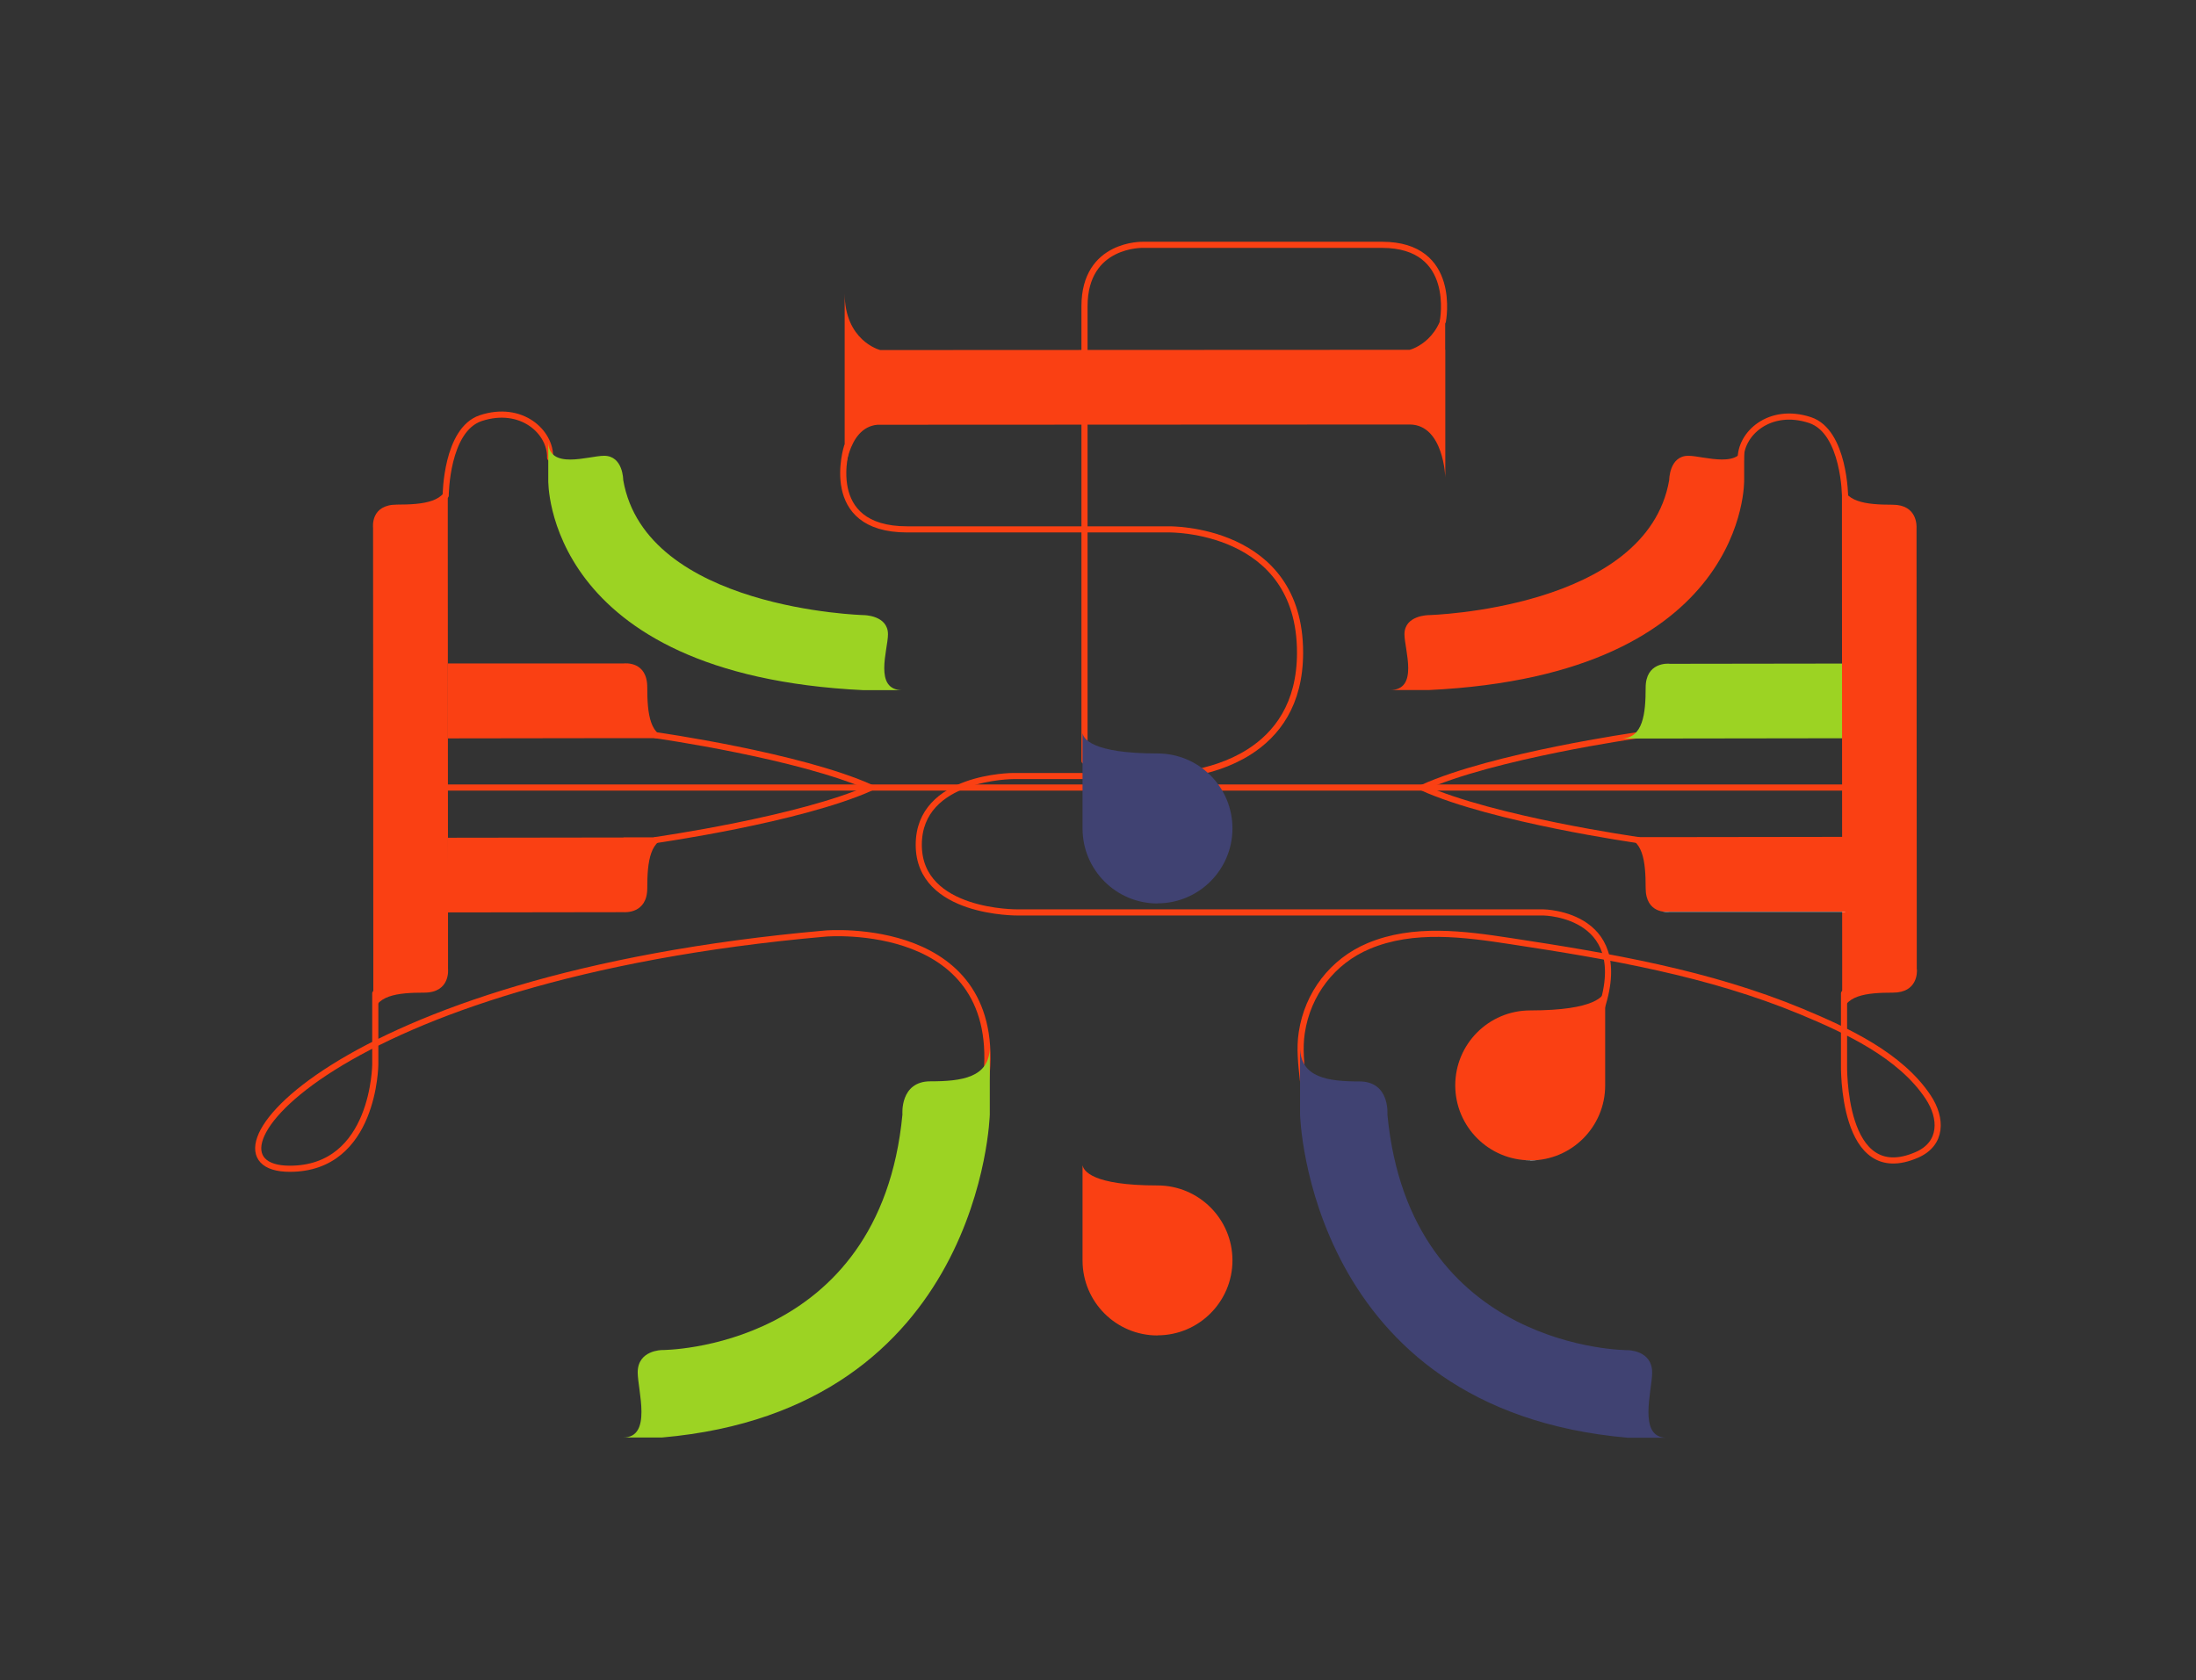 <?xml version="1.0" encoding="UTF-8"?>
<svg id="top07" xmlns="http://www.w3.org/2000/svg" viewBox="0 0 179 137">
  <rect x="0" y="0" width="179" height="137" fill="#333333" stroke="none"/>
  <defs>
    <style>
      .stroke-width {
        stroke-width: .5px;
      }

      .stroke-linecap{
        stroke-linecap: round;
      }

      .stroke-color-1 {
        stroke: #fa4013;
      }

      .stroke-color-2 {
        stroke: #9cd323;
      }

      .stroke-color-3 {
        stroke:#404272;
      }

      .stroke-color-4 {
        stroke: #ffffff;
      }      
    </style>
    <linearGradient id="color-1" gradientTransform="rotate(90)">
      <stop offset="0%" stop-color="#fa4013" />
      <stop offset="100%" stop-color="#fa4013" />
      <stop offset="100%" stop-color="white" />
    </linearGradient>
    <linearGradient id="color-2" gradientTransform="rotate(90)">
      <stop offset="0%" stop-color="#9cd323" />
      <stop offset="100%" stop-color="#9cd323" />
      <stop offset="100%" stop-color="white" />
    </linearGradient>
    <linearGradient id="color-3" gradientTransform="rotate(90)">
      <stop offset="0%" stop-color="#404272" />
      <stop offset="100%" stop-color="#404272" />
      <stop offset="100%" stop-color="white" />
    </linearGradient>   
    <linearGradient id="color-4" gradientTransform="rotate(90)">
      <stop offset="0%" stop-color="#ffffff" />
      <stop offset="100%" stop-color="#ffffff" />
      <stop offset="100%" stop-color="white" />
    </linearGradient>  
  </defs>
  <path class="stroke-width stroke-linecap stroke-color-1" d="m117.61,26.19s1.22-6.23-4.96-6.23h-19.47s-4.78-.15-4.78,5.01v37.07" fill="none"/>
  <path class="stroke-width stroke-linecap stroke-color-1" d="m30.59,80.99v5.77s-.04,8.53-6.97,8.53c-8.42,0,3.24-15.62,43.69-19.18,0,0,14.63-1.24,13.06,12" fill="none"/>
  <path class="stroke-width stroke-linecap stroke-color-1" d="m150.31,80.99v5.77s-.24,10.08,5.93,7.4c2.1-.91,2.07-2.99.93-4.71-2.26-3.42-6.67-5.45-10.31-6.97-7.59-3.15-15.65-4.52-23.72-5.75-3.79-.58-7.92-1.14-11.58.4-2.95,1.24-4.97,3.89-5.45,7.06-.2,1.3-.04,2.62.1,3.92" fill="none"/>
  <path class="stroke-width stroke-linecap stroke-color-1" d="m33.47,64.21h119.72" fill="none"/>
  <path class="stroke-width stroke-linecap stroke-color-1" d="m53.43,68.49s11.77-1.67,17.57-4.27h0c-5.8-2.61-17.57-4.28-17.57-4.28" fill="none"/>
  <path class="stroke-width stroke-linecap stroke-color-1" d="m133.52,68.49s-11.77-1.67-17.57-4.27h0c5.8-2.61,17.57-4.28,17.57-4.28" fill="none"/>
  <path class="stroke-width stroke-linecap stroke-color-1" d="m36.33,40.4s.03-5.37,2.86-6.31c3.31-1.09,5.72,1.13,5.65,3.24" fill="none"/>
  <path class="stroke-width stroke-linecap stroke-color-1" d="m69.04,36.42s-2.14,6.74,4.9,6.74h3.97,0,17.36s10.7-.18,10.7,10.05c0,4.23-1.92,6.68-4.16,8.1-3.18,2.02-7.02,1.96-7.02,1.96h-12.19s-7.71,0-7.71,5.61,8.06,5.51,8.06,5.51h36.07s6.79,0,6.79,0c0,0,7.71.09,4.47,8.55" fill="none"/>
  <path class="stroke-width stroke-linecap stroke-color-1" d="m150.4,40.56s-.03-5.37-2.86-6.31c-3.31-1.09-5.72,1.13-5.65,3.24"  fill="none"/>
  <path class="color-3" d="m94.35,73.66c-3.38,0-6.11-2.74-6.11-6.11v-7.78c.07.44.73,1.66,6.11,1.66,3.38,0,6.11,2.74,6.11,6.11s-2.74,6.11-6.11,6.11Z"  fill="url(#color-3)"/>
  <path class="color-3" d="m134.67,111.9c0-1.82-1.98-1.82-1.98-1.82,0,0-17.77.05-19.6-19.21,0,0,.23-2.7-2.28-2.7s-4.84-.28-4.84-2.81v5.52s.62,24.07,26.72,26.34h3.16c-2.38,0-1.18-3.85-1.18-5.31h0Z" fill="url(#color-3)"/>
  <path class="color-2" d="m136.06,54.11c-.11,0-1.92-.13-1.92,1.96s-.2,4.14-2,4.14h3.93l14.33-.02v-6.09l-14.33.02Z" fill="url(#color-2)"/>
  <path class="color-2" d="m80.68,90.87v-5.52c0,2.53-2.33,2.81-4.84,2.81s-2.28,2.7-2.28,2.7c-1.83,19.26-19.6,19.21-19.6,19.21,0,0-1.98,0-1.98,1.82,0,1.45,1.21,5.31-1.18,5.31h3.16c26.1-2.28,26.72-26.34,26.72-26.34h0Z" fill="url(#color-2)"/>
  <path class="color-2" d="m72.38,51.71c0-1.56-1.98-1.56-1.98-1.56,0,0-17.77-.47-19.6-11.01,0,0,0-1.98-1.56-1.98-1.25,0-4.55,1.21-4.55-1.18v3.16s-.39,15.88,25.71,17.13h3.16c-2.38,0-1.18-3.31-1.18-4.55Z" fill="url(#color-2)"/>
  <path class="color-1" d="m94.35,108.88c-3.38,0-6.11-2.74-6.11-6.11v-7.78c.07.44.73,1.66,6.11,1.66,3.38,0,6.11,2.74,6.11,6.11s-2.74,6.11-6.11,6.11Z" fill="url(#color-1)"/>
  <path class="color-1" d="m124.73,94.61c3.38,0,6.11-2.74,6.11-6.11v-7.78c-.07.44-.73,1.66-6.11,1.66-3.38,0-6.11,2.74-6.11,6.11s2.74,6.11,6.11,6.11Z" fill="url(#color-1)"/>
  <path class="color-1" d="m156.24,79.02l-.02-35.96c.01-.18.07-1.91-1.95-1.91-2.15,0-4.13-.2-4.13-2v3.91h0l.02,35.96v3.91c0-1.8,1.99-2,4.14-2,2.01,0,1.97-1.68,1.95-1.9h0Z" fill="url(#color-1)"/>
  <path class="color-1" d="m36.52,79.01l-.02-35.95v-3.92c0,1.8-1.99,2-4.14,2s-1.96,1.79-1.95,1.91l.02,35.96v3.92c0-1.8,2-2,4.15-2s1.94-1.92,1.94-1.92h0Z" fill="url(#color-1)"/>
  <path class="color-1" d="m117.8,28.51h0v-4.63c0,3.82-2.76,4.61-2.89,4.64l-43.16.02c-.08-.02-2.9-.78-2.9-4.64v15.02s.12-4.06,2.67-4.29l43.42-.02c2.74.05,2.87,4.31,2.87,4.31v-10.4h.01Z" fill="url(#color-1)"/>
  <path class="color-1" d="m54.76,60.18c-1.8,0-2-1.99-2-4.14s-1.82-1.96-1.92-1.95h-14.34v6.11l14.33-.02h3.93Z" fill="url(#color-1)"/>
  <path class="color-1" d="m50.84,68.28l-14.33.02v6.09l14.33-.02c.08,0,1.92.15,1.92-1.96s.2-4.14,2-4.14h-3.93Z" fill="url(#color-1)"/>
  <path class="color-1" d="m142.17,39.14v-3.16c0,2.38-3.31,1.18-4.55,1.18-1.56,0-1.56,1.98-1.56,1.98-1.83,10.54-19.6,11.01-19.6,11.01,0,0-1.98,0-1.98,1.56,0,1.25,1.21,4.55-1.18,4.55h3.16c26.1-1.24,25.71-17.13,25.71-17.13h0Z" fill="url(#color-1)"/>
  <path class="color-1" d="m136.06,68.25h-3.92c1.8,0,2,1.99,2,4.14s1.79,1.96,1.92,1.95h14.34v-6.11l-14.33.02h0Z" fill="url(#color-1)"/>
</svg>